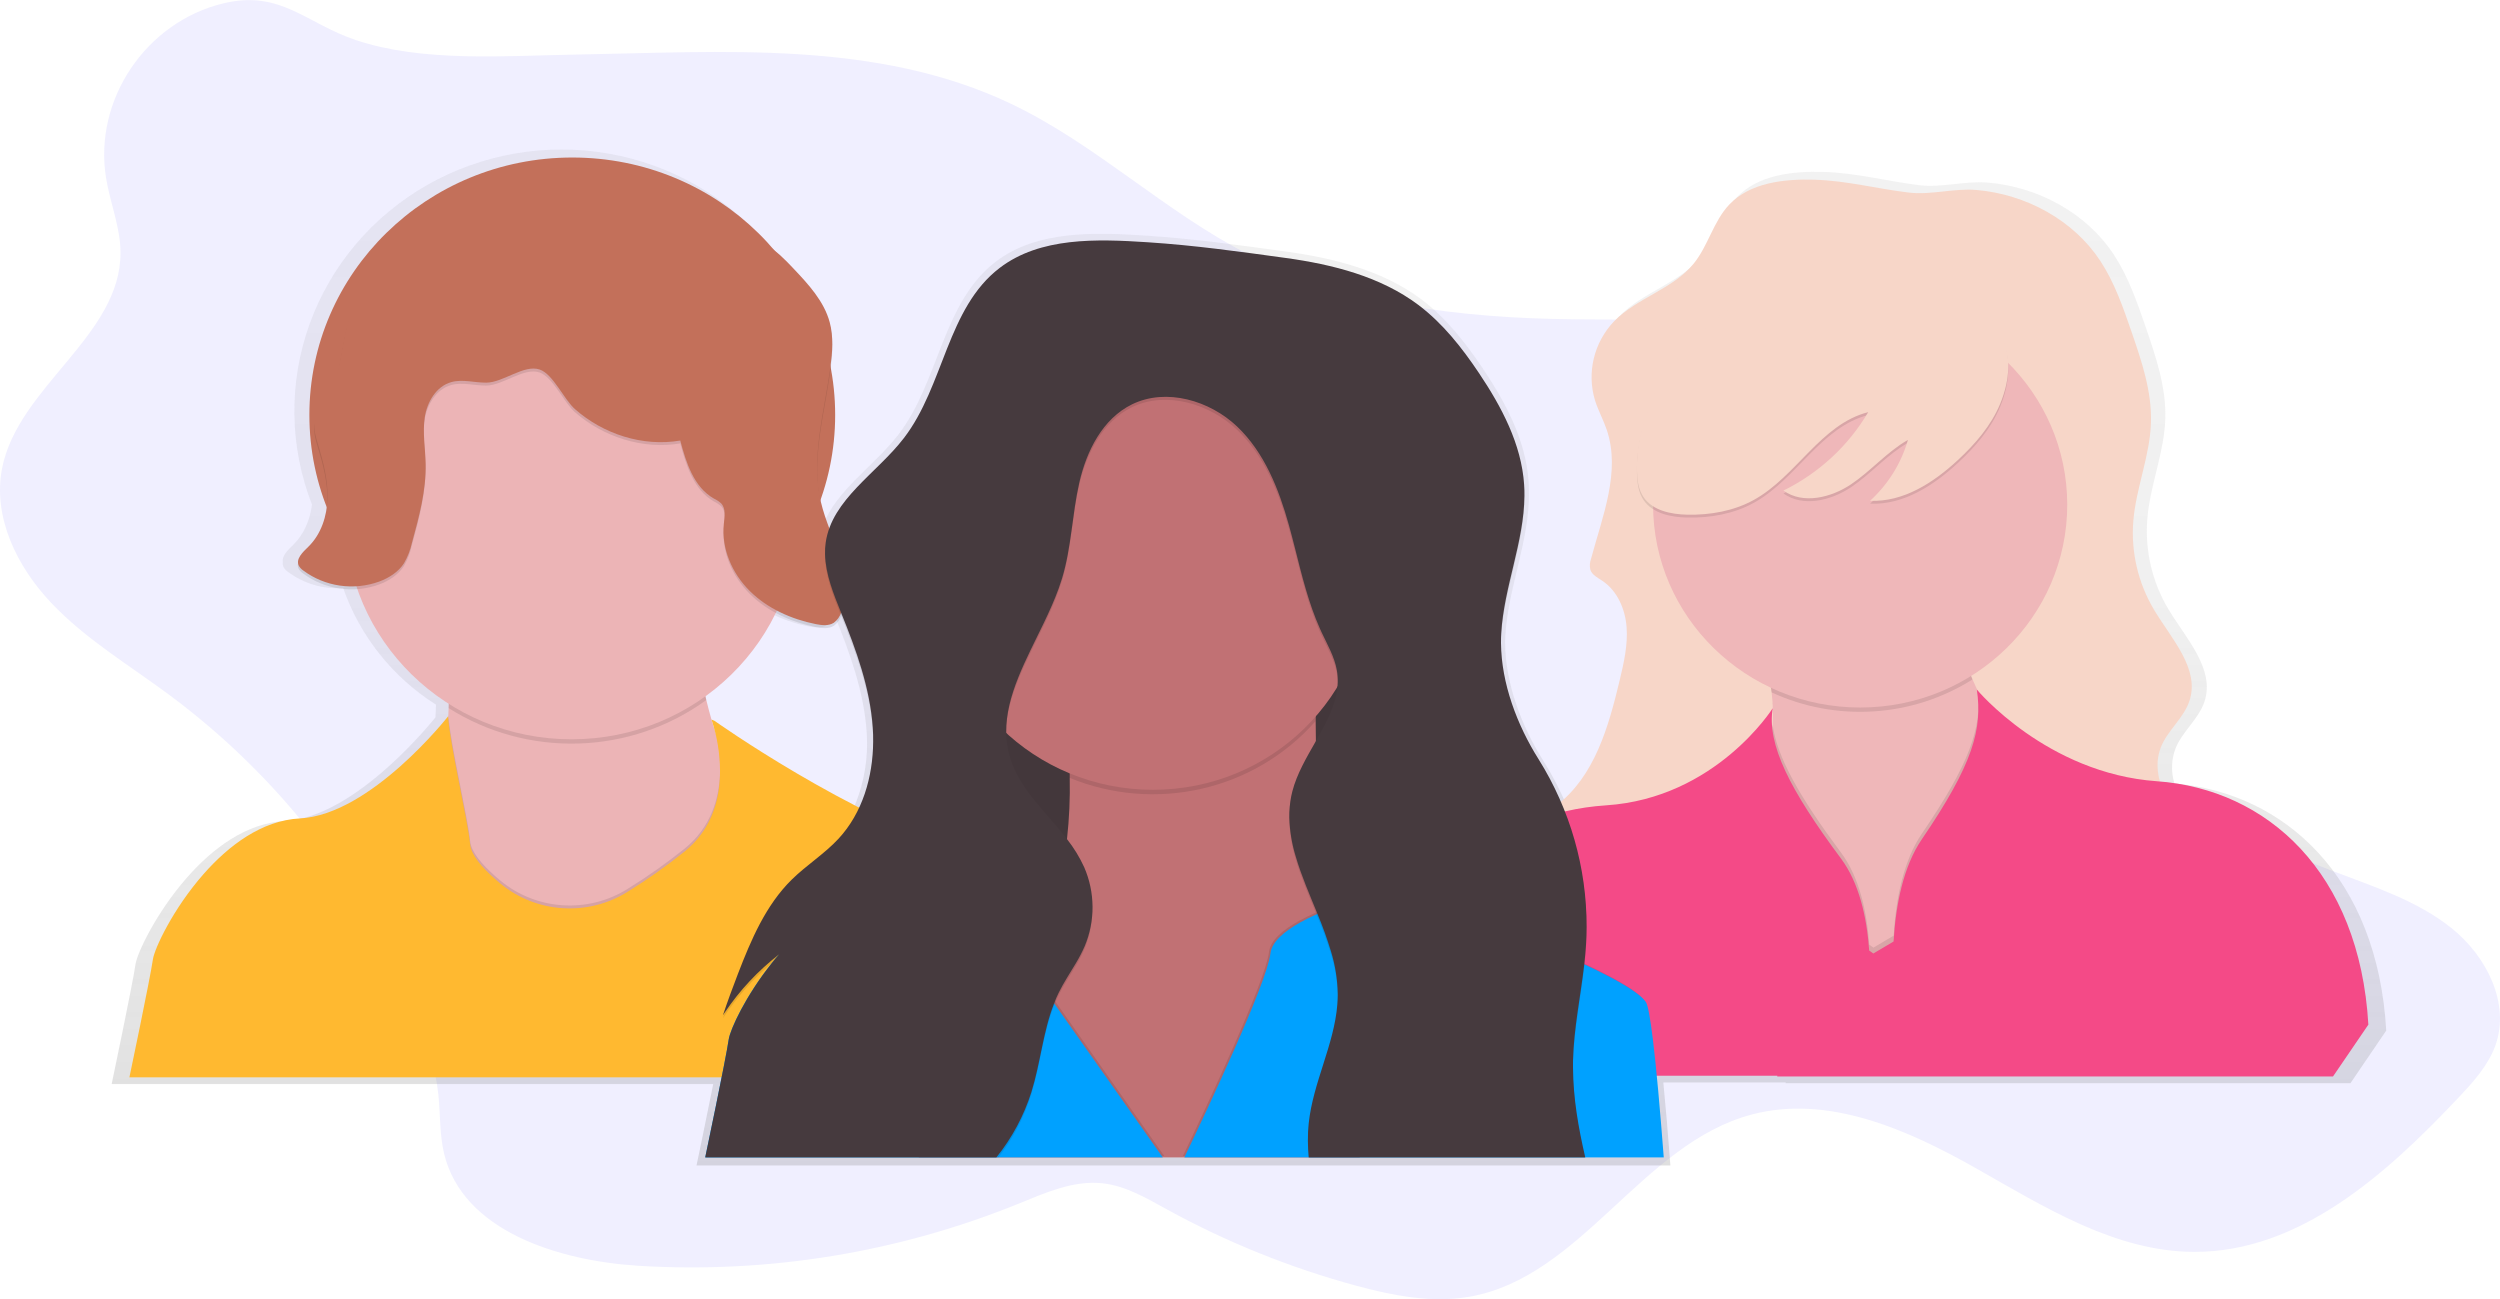 <svg width="941" height="489" viewBox="0 0 941 489" fill="none" xmlns="http://www.w3.org/2000/svg">
<g clip-path="url(#clip0)">
<path opacity="0.1" d="M39.901 66.889C41.426 76.361 45.322 85.51 45.356 95.091C45.483 126.395 6.7 145.622 0.762 176.379C-2.761 194.628 6.369 213.274 19.243 226.886C32.117 240.498 48.532 250.31 63.65 261.508C105.481 292.548 137.724 334.319 156.809 382.197C160.629 391.819 163.916 401.739 165 412.008C165.787 419.473 165.415 427.113 167.202 434.404C174.274 463.344 210.135 474.575 240.457 476.45C289.292 479.419 338.175 471.424 383.376 453.075C393.539 448.928 404.034 444.217 414.943 445.386C423.666 446.324 431.45 450.944 439.107 455.149C461.655 467.542 485.652 477.218 510.575 483.965C524.38 487.698 538.872 490.534 552.974 488.112C595.323 480.796 617.827 430.497 659.38 419.498C688.127 411.892 718.042 425.18 743.824 439.771C769.606 454.361 796.218 471.166 825.981 471.208C865.687 471.258 898.329 441.828 925.263 413.261C930.913 407.264 936.655 400.993 939.348 393.27C944.811 377.593 935.961 359.984 922.875 349.449C909.789 338.915 893.29 333.689 877.528 327.667C850.811 317.459 825.315 304.42 801.494 288.781C786.079 278.662 771.147 267.215 760.602 252.285C751.531 239.411 746.085 224.489 740.004 210.023C726.672 178.345 707.819 146.153 676.337 131.289C650.631 119.146 620.775 120.506 592.24 120.182C550.196 119.726 507.085 114.774 469.81 95.73C438.328 79.646 412.469 54.256 380.521 39.052C329.703 14.889 271.609 19.625 216.852 20.538C190.536 20.977 159.257 23.549 133.983 15.105C115.291 8.859 105.669 -3.907 84.198 1.236C54.833 8.245 35.209 37.666 39.901 66.889Z" fill="#6C63FF"/>
<path d="M818.459 294.903C817.13 290.592 817.27 285.974 818.857 281.748C821.398 275.311 827.59 270.666 829.767 264.088C833.815 251.87 822.906 240.431 816.215 229.358C810.077 219.084 807.296 207.217 808.245 195.35C809.287 182.609 814.614 170.424 815.021 157.65C815.385 145.747 811.446 134.167 807.559 122.887C804.349 113.563 801.079 104.132 795.65 95.854C785.385 80.202 767.149 70.364 748.397 68.739C739.546 67.967 730.89 70.787 722.192 69.684C710.114 68.158 698.697 65.089 686.382 64.707C674.685 64.367 661.752 65.819 653.782 74.213C647.692 80.641 645.744 89.923 640.171 96.791C632.26 106.538 618.429 109.88 609.679 118.905C605.899 122.894 603.245 127.778 601.978 133.076C600.711 138.375 600.875 143.905 602.455 149.123C603.666 152.972 605.648 156.547 606.935 160.371C612.347 176.346 605.241 193.433 600.947 209.724C600.463 211.055 600.375 212.494 600.693 213.872C601.371 215.862 603.505 216.908 605.275 218.085C611.069 221.951 614.024 228.952 614.592 235.795C615.159 242.638 613.542 249.456 611.949 256.142C607.892 273.138 602.819 291.345 589.445 302.65C587.017 296.979 584.145 291.499 580.857 286.26C572.675 273.27 566.619 257.228 566.518 241.875C566.512 241.828 566.512 241.781 566.518 241.734C566.518 240.904 566.56 240.075 566.611 239.245C567.669 221.13 575.665 203.653 575.487 185.62C575.487 184.16 575.445 182.697 575.36 181.232C574.318 165.795 566.746 151.52 558.065 138.597C551.585 128.95 544.284 119.635 534.934 112.609C520.476 101.835 502.105 97.156 484.056 94.684C466.007 92.213 449.584 89.89 431.391 88.696C411.826 87.41 390.295 86.688 374.83 98.484C354.663 113.862 353.545 143.565 338.173 163.556C329.025 175.45 314.457 184.641 309.638 198.153C308.334 194.837 307.248 191.443 306.385 187.992C306.335 187.76 306.284 187.536 306.233 187.304C312.045 171 313.397 153.489 310.155 136.515C310.537 133.766 310.732 130.995 310.739 128.22C310.834 125.201 310.5 122.183 309.748 119.254C307.571 111.174 301.566 104.713 295.764 98.583C293.652 96.243 291.358 94.066 288.904 92.072C273.721 74.056 252.493 61.914 229.011 57.812C205.53 53.71 181.324 57.916 160.717 69.68C140.111 81.443 124.445 99.997 116.517 122.028C108.59 144.06 108.918 168.133 117.442 189.95C116.696 195.607 114.46 201.106 110.353 205.096C108.481 206.912 106.058 209.185 106.465 211.508C106.339 212.169 106.434 212.853 106.736 213.457C107.152 214.181 107.732 214.802 108.43 215.273C114.355 219.708 121.735 221.862 129.172 221.329C135.449 239.393 147.753 254.861 164.102 265.241C164.102 265.794 164.082 266.33 164.042 266.85C164.042 267.771 163.966 268.683 163.924 269.612C163.924 269.82 163.924 270.027 163.924 270.234C163.924 270.16 163.924 270.077 163.924 269.994C163.924 269.911 134.432 307.644 107.176 309.046C92.625 309.792 79.929 319.406 70.308 330.396C58.755 343.585 51.623 358.748 51.013 362.945C49.887 370.642 42.027 408.052 42.027 408.052H268.458C265.781 421.522 262.173 438.684 262.173 438.684H628.736C627.889 427.146 626.949 416.479 626.077 407.446H672.161L672.11 407.72H884.701L898.185 387.904C894.84 330.164 860.063 298.42 818.459 294.903ZM289.183 230.403C293.966 232.923 299.104 234.735 304.429 235.778C306.741 236.243 309.324 236.533 311.298 235.264C312.606 234.296 313.574 232.954 314.068 231.423L314.169 231.672C319.886 245.773 325.18 260.322 326.205 275.468C326.298 276.895 326.357 278.322 326.366 279.757C326.389 288.397 324.568 296.946 321.021 304.857C301.872 294.994 283.405 283.911 265.739 271.678L264.545 271.18C264.545 271.271 264.96 272.308 265.451 274.058C265.57 274.481 265.697 274.946 265.824 275.444C264.613 271.611 263.511 267.696 262.546 263.706C262.436 263.234 262.326 262.761 262.216 262.288C273.75 253.998 283.013 243.045 289.183 230.403V230.403Z" fill="url(#paint0_linear)"/>
<path d="M682.985 67.644C671.475 67.304 658.736 68.739 650.902 77C644.905 83.321 642.991 92.462 637.503 99.222C629.719 108.819 616.108 112.103 607.486 120.987C603.764 124.913 601.151 129.721 599.903 134.936C598.656 140.152 598.817 145.596 600.371 150.732C601.566 154.515 603.514 158.04 604.784 161.797C610.111 177.557 603.158 194.338 598.855 210.371C598.375 211.686 598.29 213.108 598.61 214.469C599.27 216.426 601.379 217.455 603.115 218.616C608.816 222.424 611.729 229.308 612.246 236.035C612.763 242.762 611.213 249.481 609.646 256.059C605.487 273.478 600.236 292.232 585.795 303.206C579.697 307.893 571.549 311.692 569.956 319.157C568.093 327.899 576.614 335.332 584.787 339.288C608.782 350.901 636.639 351.067 662.887 356.243C686.001 360.805 709.055 369.448 732.449 366.495C742.875 365.184 752.844 361.593 762.711 358.034L824.151 335.862C825.887 335.343 827.519 334.538 828.979 333.482C832.68 330.463 832.807 324.723 830.791 320.434C828.776 316.146 825.117 312.861 821.898 309.344C814.885 301.655 809.549 290.797 813.377 281.192C815.918 274.855 821.974 270.284 824.117 263.773C828.098 251.745 817.341 240.481 810.82 229.582C804.786 219.48 802.05 207.814 802.977 196.146C804.001 183.604 809.244 171.61 809.625 159.035C809.981 147.323 806.11 135.926 802.282 124.819C799.123 115.645 795.904 106.364 790.56 98.21C780.455 82.806 762.508 73.126 744.044 71.517C735.329 70.763 726.816 73.533 718.254 72.455C706.353 71.02 695.106 68 682.985 67.644Z" fill="#F7D6C8"/>
<path d="M700.171 396.787C700.171 396.787 630.515 354.02 657.602 304.716C663.869 293.319 666.639 282.536 667.206 272.69C667.356 270.096 667.356 267.495 667.206 264.901C667.206 264.777 667.206 264.652 667.206 264.528C667.116 263.189 666.995 261.873 666.842 260.579C663.615 234.55 646.54 217.588 646.54 217.588C646.54 217.588 762.076 184.566 742.731 214.336C733.753 228.155 736.438 241.709 742.452 255.735C743.087 257.212 743.764 258.705 744.467 260.19C751.413 274.979 761.051 290.299 763.745 306.914C769.267 341.022 700.171 396.787 700.171 396.787Z" fill="#EFB7B9"/>
<path opacity="0.1" d="M742.731 214.336C733.753 228.155 736.438 241.709 742.452 255.735C731.306 262.773 718.512 266.914 705.279 267.767C692.046 268.62 678.809 266.158 666.817 260.612C663.615 234.55 646.54 217.588 646.54 217.588C646.54 217.588 762.085 184.558 742.731 214.336Z" fill="black"/>
<path d="M700.162 266.311C743.211 266.311 778.109 232.134 778.109 189.974C778.109 147.815 743.211 113.638 700.162 113.638C657.113 113.638 622.215 147.815 622.215 189.974C622.215 232.134 657.113 266.311 700.162 266.311Z" fill="#EFB7B9"/>
<path opacity="0.1" d="M667.206 264.934C667.206 264.81 667.206 264.685 667.206 264.561L667.299 264.411C667.249 264.594 667.215 264.768 667.206 264.934Z" fill="black"/>
<path opacity="0.1" d="M700.17 396.787C700.17 396.787 630.515 354.02 657.601 304.716C663.869 293.319 666.639 282.535 667.206 272.69C668.79 284.866 677.37 300.004 692.988 320.957C699.764 330.081 702.678 342.838 703.601 355.587L705.151 356.69L712.774 352.178C713.62 338.077 716.534 323.827 723.428 313.724C741.545 287.181 745.848 273.909 744.51 260.156C751.455 274.946 761.094 290.266 763.787 306.881C769.267 341.022 700.17 396.787 700.17 396.787Z" fill="black"/>
<path d="M811.836 294.057C770.334 291.104 744.078 259.551 744.078 259.551C746.288 274.332 742.697 287.562 723.344 315.955C716.492 326.025 713.587 340.25 712.74 354.385L705.117 358.897L703.567 357.794C702.644 345.053 699.739 332.279 692.954 323.163C673.609 297.176 665.004 280.122 667.249 266.585C667.249 266.585 645.964 300.419 604.505 303.131C563.045 305.844 528.217 334.535 524.889 387.049L538.152 404.916H668.985L668.934 405.19H878.137L891.452 385.672C888.123 328.339 853.338 297.01 811.836 294.057Z" fill="#F44A87"/>
<path opacity="0.1" d="M752.861 153.079C749.473 161.291 743.46 168.226 736.887 174.314C727.807 182.733 716.39 190.149 703.906 189.576C710.712 183.367 715.638 175.44 718.143 166.666C710.267 171.162 704.312 178.279 696.791 183.347C689.27 188.415 678.64 191.028 671.289 185.736C684.642 179.161 695.734 168.898 703.194 156.215C685.34 160.752 676.176 180.444 660.092 189.286C652.553 193.433 643.736 194.993 635.097 194.81C628.957 194.686 622.113 193.284 618.691 188.291C616.692 185.388 616.227 181.738 616.15 178.229C615.778 162.32 622.393 146.709 632.582 134.325C642.771 121.941 656.297 112.526 670.763 105.219C675.913 102.614 681.283 100.242 687.017 99.412C694.149 98.4 701.416 99.885 708.412 101.461C717.508 103.502 726.656 105.741 735.032 109.756C752.912 118.424 760.721 134.134 752.861 153.079Z" fill="black"/>
<path d="M752.861 151.993C749.473 160.205 743.46 167.139 736.887 173.227C727.807 181.647 716.39 189.062 703.906 188.49C710.712 182.28 715.638 174.353 718.143 165.58C710.267 170.075 704.312 177.192 696.791 182.26C689.27 187.328 678.64 189.941 671.289 184.649C684.642 178.075 695.734 167.811 703.194 155.128C685.34 159.665 676.176 179.357 660.092 188.199C652.553 192.347 643.736 193.906 635.097 193.724C628.957 193.599 622.113 192.197 618.691 187.204C616.692 184.301 616.227 180.651 616.15 177.142C615.778 161.233 622.393 145.622 632.582 133.238C642.771 120.854 656.297 111.44 670.763 104.132C675.913 101.528 681.283 99.155 687.017 98.326C694.149 97.314 701.416 98.799 708.412 100.375C717.508 102.415 726.656 104.655 735.032 108.669C752.912 117.321 760.721 133.048 752.861 151.993Z" fill="#F7D6C8"/>
<path d="M215.403 253.106C270.053 253.106 314.356 209.719 314.356 156.198C314.356 102.678 270.053 59.291 215.403 59.291C160.753 59.291 116.451 102.678 116.451 156.198C116.451 209.719 160.753 253.106 215.403 253.106Z" fill="#C3705A"/>
<path d="M304.133 342.706C304.133 342.706 213.506 365.441 211.261 367.59C209.017 369.738 134.974 373.545 156.53 329.152C164.449 312.853 167.744 290.714 168.743 269.222C168.786 268.31 168.828 267.406 168.862 266.502C170.225 230.478 165.381 197.05 165.381 197.05C165.381 197.05 270.406 156.406 262.673 218.168C260.742 233.53 262.343 248.967 265.849 263.483C267.018 268.327 268.39 273.063 269.915 277.658C282.179 314.686 304.133 342.706 304.133 342.706Z" fill="#ECB4B6"/>
<path opacity="0.1" d="M265.841 263.499C251.911 273.613 235.161 279.322 217.829 279.862C200.497 280.401 183.411 275.746 168.853 266.518C170.217 230.494 165.372 197.067 165.372 197.067C165.372 197.067 270.397 156.422 262.665 218.185C260.742 233.555 262.343 248.992 265.841 263.499Z" fill="black"/>
<path d="M215.124 278.272C262.14 278.272 300.253 240.946 300.253 194.902C300.253 148.857 262.14 111.531 215.124 111.531C168.108 111.531 129.994 148.857 129.994 194.902C129.994 240.946 168.108 278.272 215.124 278.272Z" fill="#ECB4B6"/>
<path opacity="0.1" d="M304.133 342.706C304.133 342.706 213.506 365.441 211.261 367.59C209.017 369.738 134.974 373.545 156.53 329.152C164.449 312.853 167.744 290.714 168.743 269.222C169.59 280.453 176.146 307.652 176.984 316.702C177.038 317.231 177.146 317.753 177.306 318.261C178.534 322.284 182.913 326.921 188.19 331.317L188.503 331.574C195.067 336.966 203.211 340.173 211.759 340.732C220.307 341.291 228.815 339.173 236.052 334.685C243.586 330.037 250.816 324.934 257.701 319.406C267.56 311.434 270.635 300.693 271.016 291.203C271.173 286.648 270.804 282.09 269.915 277.617C282.179 314.686 304.133 342.706 304.133 342.706Z" fill="black"/>
<path d="M418.568 405.513H48.71C48.71 405.513 56.451 368.701 57.552 361.12C58.153 356.973 65.175 342.042 76.55 329.077C86.019 318.294 98.512 308.797 112.834 308.058C139.641 306.682 168.667 269.621 168.667 269.621C169.311 280.404 176.103 308.564 176.959 317.805C177.012 318.334 177.12 318.856 177.281 319.364C178.509 323.387 182.888 328.024 188.164 332.42L188.478 332.677C195.04 338.071 203.184 341.281 211.732 341.842C220.28 342.402 228.789 340.285 236.027 335.796C243.559 331.146 250.789 326.044 257.676 320.517C267.535 312.546 270.609 301.804 270.99 292.315C271.184 286.018 270.405 279.729 268.678 273.66C268.195 271.935 267.831 270.923 267.78 270.832L268.958 271.321C268.958 271.321 319.039 306.988 364.92 321.571C370.297 323.285 375.371 325.803 379.962 329.036C383.681 331.669 387.105 334.68 390.177 338.019C396.387 344.897 401.525 352.637 405.422 360.987C416.06 383.068 418.568 405.513 418.568 405.513Z" fill="#FFB930"/>
<path opacity="0.1" d="M256.05 166.907C258.252 175.202 261.131 184.417 268.695 188.739C269.708 189.214 270.642 189.838 271.465 190.588C273.328 192.571 272.76 195.665 272.481 198.352C271.515 207.576 275.564 216.924 282.204 223.535C288.845 230.146 297.831 234.185 307.105 236.044C309.375 236.5 311.925 236.79 313.881 235.538C315.203 234.553 316.175 233.187 316.659 231.631C319.243 224.904 318.15 217.347 315.99 210.479C313.83 203.611 310.646 197.058 309.011 190.049C305.123 173.418 310.273 156.232 312.594 139.319C313.365 133.695 313.813 127.897 312.331 122.414C310.188 114.467 304.276 108.097 298.568 102.067C295.493 98.824 292.351 95.522 288.404 93.399C276.767 87.169 261.784 92.702 249.358 88.165C244.387 86.348 240.16 83.03 235.426 80.7C225.372 75.723 213.455 75.449 202.436 77.713C191.417 79.978 181.092 84.631 170.869 89.243L163.052 92.71C152.041 97.687 140.242 103.311 134.314 113.721C128.004 124.803 129.757 138.987 123.447 150.069C121.533 153.386 118.865 156.572 118.365 160.387C118.026 163.141 118.89 165.895 119.695 168.558C121.66 175.036 123.371 181.696 123.218 188.465C123.066 195.233 120.864 202.168 115.968 206.929C113.901 208.936 111.14 211.508 112.411 214.071C112.828 214.787 113.407 215.4 114.105 215.862C118.125 218.853 122.852 220.801 127.846 221.526C132.84 222.251 137.94 221.729 142.673 220.01C146.383 218.625 149.89 216.402 151.99 213.125C153.386 210.725 154.398 208.129 154.988 205.428C157.665 195.665 160.358 185.736 160.146 175.625C160.028 169.818 158.944 163.962 159.808 158.206C160.672 152.449 164.102 146.518 169.819 144.934C174.054 143.748 178.585 145.183 183.006 145.141C189.376 145.092 197.185 138.174 203.088 140.206C208.17 141.965 212.193 151.487 216.394 155.137C227.049 164.452 241.922 169.321 256.05 166.907Z" fill="black"/>
<path d="M256.05 165.82C258.252 174.115 261.131 183.33 268.695 187.652C269.694 188.118 270.616 188.727 271.431 189.46C273.294 191.443 272.727 194.537 272.447 197.224C271.482 206.448 275.53 215.796 282.17 222.407C288.811 229.018 297.797 233.057 307.072 234.915C309.341 235.372 311.891 235.662 313.847 234.409C315.17 233.425 316.142 232.058 316.625 230.503C319.209 223.776 318.116 216.219 315.956 209.351C313.797 202.483 310.612 195.93 308.977 188.921C305.09 172.29 310.239 155.103 312.56 138.19C313.331 132.567 313.78 126.769 312.297 121.286C310.154 113.339 304.243 106.969 298.534 100.939C295.459 97.695 292.317 94.394 288.37 92.271C276.733 86.041 261.75 91.574 249.325 87.037C244.353 85.22 240.126 81.902 235.392 79.571C225.338 74.595 213.421 74.321 202.402 76.585C191.383 78.85 181.058 83.503 170.835 88.115L163.119 91.599C152.109 96.576 140.31 102.199 134.381 112.609C128.071 123.691 129.825 137.875 123.515 148.957C121.6 152.275 118.933 155.46 118.433 159.276C118.094 162.029 118.958 164.783 119.763 167.446C121.728 173.924 123.438 180.585 123.286 187.353C123.134 194.122 120.931 201.056 116.036 205.817C113.969 207.825 111.208 210.396 112.479 212.959C112.895 213.676 113.475 214.289 114.172 214.751C118.193 217.741 122.919 219.689 127.913 220.414C132.907 221.139 138.008 220.618 142.741 218.898C146.451 217.513 149.957 215.29 152.058 212.014C153.454 209.613 154.465 207.017 155.056 204.316C157.733 194.553 160.426 184.624 160.214 174.513C160.096 168.707 159.011 162.851 159.875 157.094C160.739 151.338 164.17 145.407 169.887 143.823C174.122 142.636 178.653 144.071 183.074 144.03C189.443 143.98 197.252 137.062 203.156 139.095C208.238 140.853 212.261 150.375 216.462 154.025C227.049 163.373 241.922 168.242 256.05 165.82Z" fill="#C3705A"/>
<path d="M539.634 201.23H345.592V364.189H539.634V201.23Z" fill="#463A3E"/>
<path opacity="0.05" d="M539.634 201.23H345.592V364.189H539.634V201.23Z" fill="black"/>
<path d="M511.811 435.656H345.804C347.947 423.82 354.214 410.847 366.428 396.862C376.071 385.868 383.959 373.507 389.821 360.199C391.397 356.643 392.808 353.08 394.056 349.507C397.725 338.9 400.221 327.938 401.501 316.809C401.501 316.494 401.577 316.179 401.611 315.864C402.467 308.174 402.812 300.438 402.644 292.705C402.644 292.149 402.644 291.61 402.644 291.046C402.051 272.07 398.846 253.259 393.116 235.123L392.904 234.476C391.1 228.91 389.779 225.783 389.779 225.783C389.779 225.783 393.074 224.033 398.511 221.453L398.969 221.237C418.966 211.831 466.303 192.206 487.173 206.191L487.512 206.415C494.813 211.508 498.742 220.856 496.896 236.425C496.896 236.483 496.896 236.549 496.896 236.608C496.896 236.898 496.828 237.18 496.803 237.437C495.685 248.168 495.156 258.95 495.219 269.737C495.219 270.276 495.219 270.815 495.219 271.396C495.219 273.923 495.247 276.483 495.304 279.077C495.304 279.425 495.304 279.773 495.304 280.122C495.473 288.499 495.854 297.151 496.388 305.927C497.125 318.095 498.175 330.487 499.386 342.647C499.903 347.848 500.462 353.016 501.08 358.101C501.148 358.698 501.216 359.312 501.283 359.901C501.995 366.097 502.732 372.168 503.486 378.058L503.536 378.439C506.416 401.83 509.601 422.252 511.811 435.656Z" fill="#C17174"/>
<path opacity="0.1" d="M496.828 236.458C496.828 236.516 496.828 236.583 496.828 236.641C495.635 247.661 495.069 258.738 495.134 269.82C495.134 270.359 495.134 270.898 495.134 271.479C483.988 284.149 469.029 293.035 452.404 296.862C435.78 300.689 418.345 299.26 402.602 292.78C402.602 292.224 402.602 291.685 402.602 291.121C402.005 271.917 398.728 252.884 392.862 234.55C391.058 228.985 389.737 225.858 389.737 225.858C389.737 225.858 393.031 224.107 398.469 221.528C418.271 212.155 466.591 191.915 487.444 206.448C494.736 211.541 498.666 220.889 496.828 236.458Z" fill="black"/>
<path d="M433.949 297.275C478.537 297.275 514.682 261.876 514.682 218.21C514.682 174.543 478.537 139.144 433.949 139.144C389.361 139.144 353.215 174.543 353.215 218.21C353.215 261.876 389.361 297.275 433.949 297.275Z" fill="#C17174"/>
<path opacity="0.1" d="M438.226 435.117H265.993C265.993 435.117 273.735 398.305 274.836 390.724C275.437 386.576 282.458 371.646 293.833 358.681C308.444 347.267 326.539 340.979 345.228 340.823C378.167 340.342 387.755 351.448 390.355 359.66C391.263 362.413 391.495 365.338 391.032 368.195L397.266 377.037L438.226 435.117Z" fill="black"/>
<path d="M437.675 435.656H265.443C265.443 435.656 273.184 398.844 274.285 391.263C274.886 387.116 281.908 372.185 293.283 359.22C307.893 347.806 325.989 341.519 344.677 341.362C377.616 340.881 387.204 351.987 389.804 360.199C390.713 362.952 390.945 365.877 390.482 368.734L396.716 377.577L437.675 435.656Z" fill="#00A1FF"/>
<path opacity="0.1" d="M625.687 435.117H445.23C453.836 417.184 476.391 369.373 477.644 358.316C478.127 354.036 482.785 350.021 488.951 346.612C490.899 345.52 492.903 344.529 494.956 343.643L495.329 343.477C496.458 342.99 497.602 342.54 498.759 342.125C514.369 336.529 531.52 336.661 547.037 342.498C561.851 348.014 580.916 355.446 595.755 362.406L595.874 362.464C599.685 364.255 603.234 366.005 606.359 367.689C612.61 371.049 617.175 374.118 618.928 376.573C619.733 377.701 620.622 382.786 621.596 390.674C622.892 401.341 624.307 417.167 625.687 435.117Z" fill="black"/>
<path d="M626.238 435.656H445.781C454.386 417.723 476.941 369.912 478.195 358.855C478.678 354.575 483.336 350.561 489.502 347.152C491.449 346.06 493.454 345.068 495.507 344.182L495.88 344.016C497.009 343.529 498.152 343.079 499.31 342.664C514.919 337.068 532.07 337.201 547.588 343.037C562.401 348.553 581.467 355.985 596.306 362.945L596.424 363.003C600.236 364.794 603.785 366.545 606.91 368.228C613.161 371.588 617.726 374.657 619.479 377.112C620.284 378.24 621.173 383.325 622.147 391.213C623.451 401.88 624.857 417.715 626.238 435.656Z" fill="#00A1FF"/>
<path opacity="0.1" d="M597.195 348.935C597.195 351.484 597.124 354.036 596.983 356.591C596.904 357.835 596.808 359.079 596.695 360.324C596.619 361.22 596.526 362.107 596.433 362.995L596.314 364.023C594.934 376.084 592.384 388.078 592.079 400.197C592.079 400.769 592.079 401.341 592.079 401.914C592.02 413.294 593.9 424.5 596.45 435.657H492.526C492.356 433.591 492.272 431.509 492.297 429.46C492.297 427.611 492.416 425.761 492.61 423.903C494.211 408.632 502.181 394.34 503.384 379.169L503.435 378.473C503.511 377.336 503.553 376.192 503.536 375.047C503.536 374.947 503.536 374.848 503.536 374.74C503.405 369.724 502.616 364.745 501.19 359.926C501.122 359.685 501.055 359.444 500.987 359.204C499.535 354.423 497.839 349.717 495.905 345.103L495.532 344.182C492.712 337.281 489.748 330.438 487.74 323.578C486.145 318.47 485.32 313.16 485.292 307.818C485.292 306.864 485.352 305.91 485.428 304.956C485.496 304.177 485.589 303.397 485.707 302.609C485.893 301.378 486.141 300.157 486.453 298.951C488.147 292.415 491.763 286.285 495.227 280.213C499.081 273.453 502.757 266.767 503.418 259.659C503.501 258.76 503.532 257.857 503.511 256.955C503.485 255.792 503.371 254.633 503.172 253.487C502.283 248.444 499.632 243.907 497.455 239.254C497.235 238.781 497.015 238.308 496.803 237.827C496.803 237.752 496.735 237.678 496.71 237.603C492.475 228.023 490.019 217.803 487.435 207.634C487.325 207.194 487.215 206.755 487.097 206.324C486.461 203.835 485.809 201.347 485.115 198.858C481.32 185.288 475.916 171.577 465.634 161.781C455.352 151.985 438.954 147.024 426.08 153.262C414.943 158.695 408.912 170.855 406.193 182.733C403.474 194.611 403.254 207.012 399.722 218.691C399.468 219.543 399.186 220.391 398.875 221.237C398.723 221.669 398.57 222.067 398.418 222.54C396.902 226.77 395.03 230.959 393.014 235.123L392.803 235.562C386.366 248.975 378.887 262.155 378.65 275.634V275.809C378.65 276.174 378.65 276.53 378.65 276.895C378.694 280.099 379.19 283.281 380.123 286.351C381.817 291.875 384.883 296.695 388.458 301.282C389.163 302.183 389.886 303.076 390.626 303.961C394.183 308.241 398.045 312.388 401.425 316.801L401.535 316.942C404.105 320.201 406.274 323.746 407.997 327.501C410.041 332.206 411.108 337.261 411.137 342.374C411.166 347.486 410.156 352.553 408.167 357.28C407.208 359.464 406.107 361.586 404.872 363.633C402.695 367.316 400.298 370.899 398.41 374.732C397.774 376.017 397.207 377.328 396.716 378.655C392.481 389.339 391.566 401.159 388.11 412.182C385.434 420.646 381.269 428.587 375.804 435.648H265.697C266.976 429.518 273.32 399.151 274.319 392.333C274.92 388.186 281.942 373.255 293.317 360.291C292.36 361.029 291.436 361.775 290.547 362.522C283.374 368.509 277.158 375.515 272.108 383.308C272.354 382.562 272.608 381.807 272.862 381.061C274.412 376.532 276.089 372.044 277.792 367.615C282.721 354.857 288.209 341.843 298.034 332.171C303.582 326.713 310.332 322.508 315.618 316.809C324.934 306.781 328.788 292.887 328.678 279.267C328.678 277.857 328.619 276.456 328.525 275.054C327.518 260.123 322.309 245.831 316.668 231.921C313.636 224.456 310.417 216.609 310.561 208.696C310.57 207.586 310.652 206.478 310.807 205.378C313.136 188.979 330.075 179.158 340.248 165.928C355.375 146.245 356.476 116.989 376.32 101.876C391.566 90.263 412.74 90.977 431.992 92.238C449.897 93.415 466.058 95.697 483.827 98.135C501.597 100.574 519.629 105.153 533.884 115.878C543.09 122.795 550.273 131.961 556.65 141.459C565.188 154.183 572.65 168.234 573.675 183.422C573.751 184.508 573.793 185.587 573.793 186.657C573.971 204.407 566.103 221.611 565.061 239.436C565.018 240.266 564.985 241.095 564.976 241.925C564.971 241.969 564.971 242.013 564.976 242.057C564.79 257.51 570.846 273.735 579.087 286.849C590.795 305.538 597.058 327.009 597.195 348.935V348.935Z" fill="black"/>
<path d="M597.195 348.935C597.195 351.125 597.11 353.323 596.983 355.504C596.904 356.749 596.808 357.993 596.695 359.237C596.582 360.481 596.455 361.714 596.314 362.937C594.934 374.997 592.384 386.991 592.079 399.11C592.079 400.039 592.079 400.976 592.079 401.905C592.139 413.277 594.104 424.492 596.695 435.648H492.619C492.424 433.583 492.305 431.501 492.288 429.452C492.266 427.236 492.371 425.021 492.602 422.816C494.203 407.546 502.173 393.254 503.375 378.083C503.46 376.971 503.519 375.86 503.528 374.765C503.528 374.508 503.528 374.242 503.528 373.985C503.42 368.616 502.568 363.287 500.995 358.142C499.543 353.362 497.847 348.655 495.914 344.041C492.983 336.833 489.841 329.675 487.74 322.475C486.26 317.701 485.437 312.755 485.292 307.768C485.269 306.451 485.314 305.133 485.428 303.82C485.496 303.04 485.589 302.26 485.708 301.472C485.893 300.242 486.141 299.021 486.453 297.814C488.147 291.278 491.763 285.148 495.228 279.077C499.09 272.308 502.783 265.606 503.435 258.489C503.486 257.95 503.511 257.402 503.528 256.83C503.568 255.305 503.455 253.78 503.189 252.276C502.3 247.233 499.649 242.696 497.472 238.043C497.252 237.57 497.032 237.097 496.82 236.616C492.526 226.977 490.044 216.708 487.452 206.423C486.707 203.487 485.945 200.55 485.14 197.639C481.346 184.069 475.942 170.357 465.66 160.561C455.377 150.765 439.005 145.905 426.14 152.175C415.002 157.608 408.971 169.769 406.253 181.647C403.534 193.525 403.314 205.925 399.782 217.604C399.392 218.89 398.935 220.176 398.503 221.453C396.927 225.824 394.962 230.163 392.896 234.476C386.281 248.237 378.582 261.774 378.743 275.634V275.809C378.787 279.012 379.283 282.194 380.216 285.265C381.91 290.789 384.976 295.608 388.551 300.195C389.257 301.096 389.979 301.989 390.719 302.874C394.319 307.204 398.223 311.393 401.628 315.856C404.198 319.115 406.367 322.659 408.091 326.415C410.134 331.119 411.201 336.175 411.23 341.287C411.259 346.399 410.25 351.466 408.26 356.193C407.301 358.377 406.2 360.499 404.965 362.547C402.788 366.229 400.391 369.813 398.503 373.645C397.867 374.931 397.3 376.241 396.809 377.568C392.574 388.252 391.659 400.072 388.203 411.096C385.386 419.995 380.928 428.314 375.05 435.64H265.443C265.443 435.64 273.184 398.828 274.285 391.246C274.836 387.456 280.773 374.657 290.513 362.522C291.36 361.41 292.326 360.299 293.283 359.204C285.318 365.369 278.415 372.745 272.837 381.052L272.083 382.213C273.845 376.913 275.784 371.679 277.775 366.52C282.704 353.762 288.192 340.748 298.017 331.076C303.565 325.618 310.315 321.413 315.601 315.714C324.646 305.952 328.559 292.489 328.661 279.218C328.661 277.443 328.661 275.676 328.509 273.917C327.501 258.987 322.292 244.695 316.651 230.785C313.763 223.635 310.722 216.186 310.544 208.605C310.505 207.143 310.587 205.681 310.79 204.233C313.127 187.926 330.067 178.146 340.239 164.875C355.366 145.191 356.467 115.936 376.312 100.823C391.558 89.21 412.732 89.923 431.984 91.184C449.889 92.362 466.049 94.643 483.819 97.082C501.588 99.52 519.646 104.091 533.884 114.783C543.09 121.742 550.273 130.866 556.65 140.372C565.188 153.096 572.65 167.147 573.675 182.335C573.776 183.778 573.816 185.219 573.793 186.657C573.649 204.018 566.077 220.889 565.061 238.358C564.993 239.536 564.959 240.705 564.976 241.891C564.971 241.935 564.971 241.98 564.976 242.024C565.078 257.154 571.04 272.93 579.087 285.712C591 304.731 597.271 326.623 597.195 348.935V348.935Z" fill="#463A3E"/>
</g>
<defs>
<linearGradient id="paint0_linear" x1="470.089" y1="438.667" x2="470.089" y2="56.28" gradientUnits="userSpaceOnUse">
<stop stop-color="#808080" stop-opacity="0.25"/>
<stop offset="0.54" stop-color="#808080" stop-opacity="0.12"/>
<stop offset="1" stop-color="#808080" stop-opacity="0.1"/>
</linearGradient>
<clipPath id="clip0">
<rect width="941" height="489" fill="white"/>
</clipPath>
</defs>
</svg>
